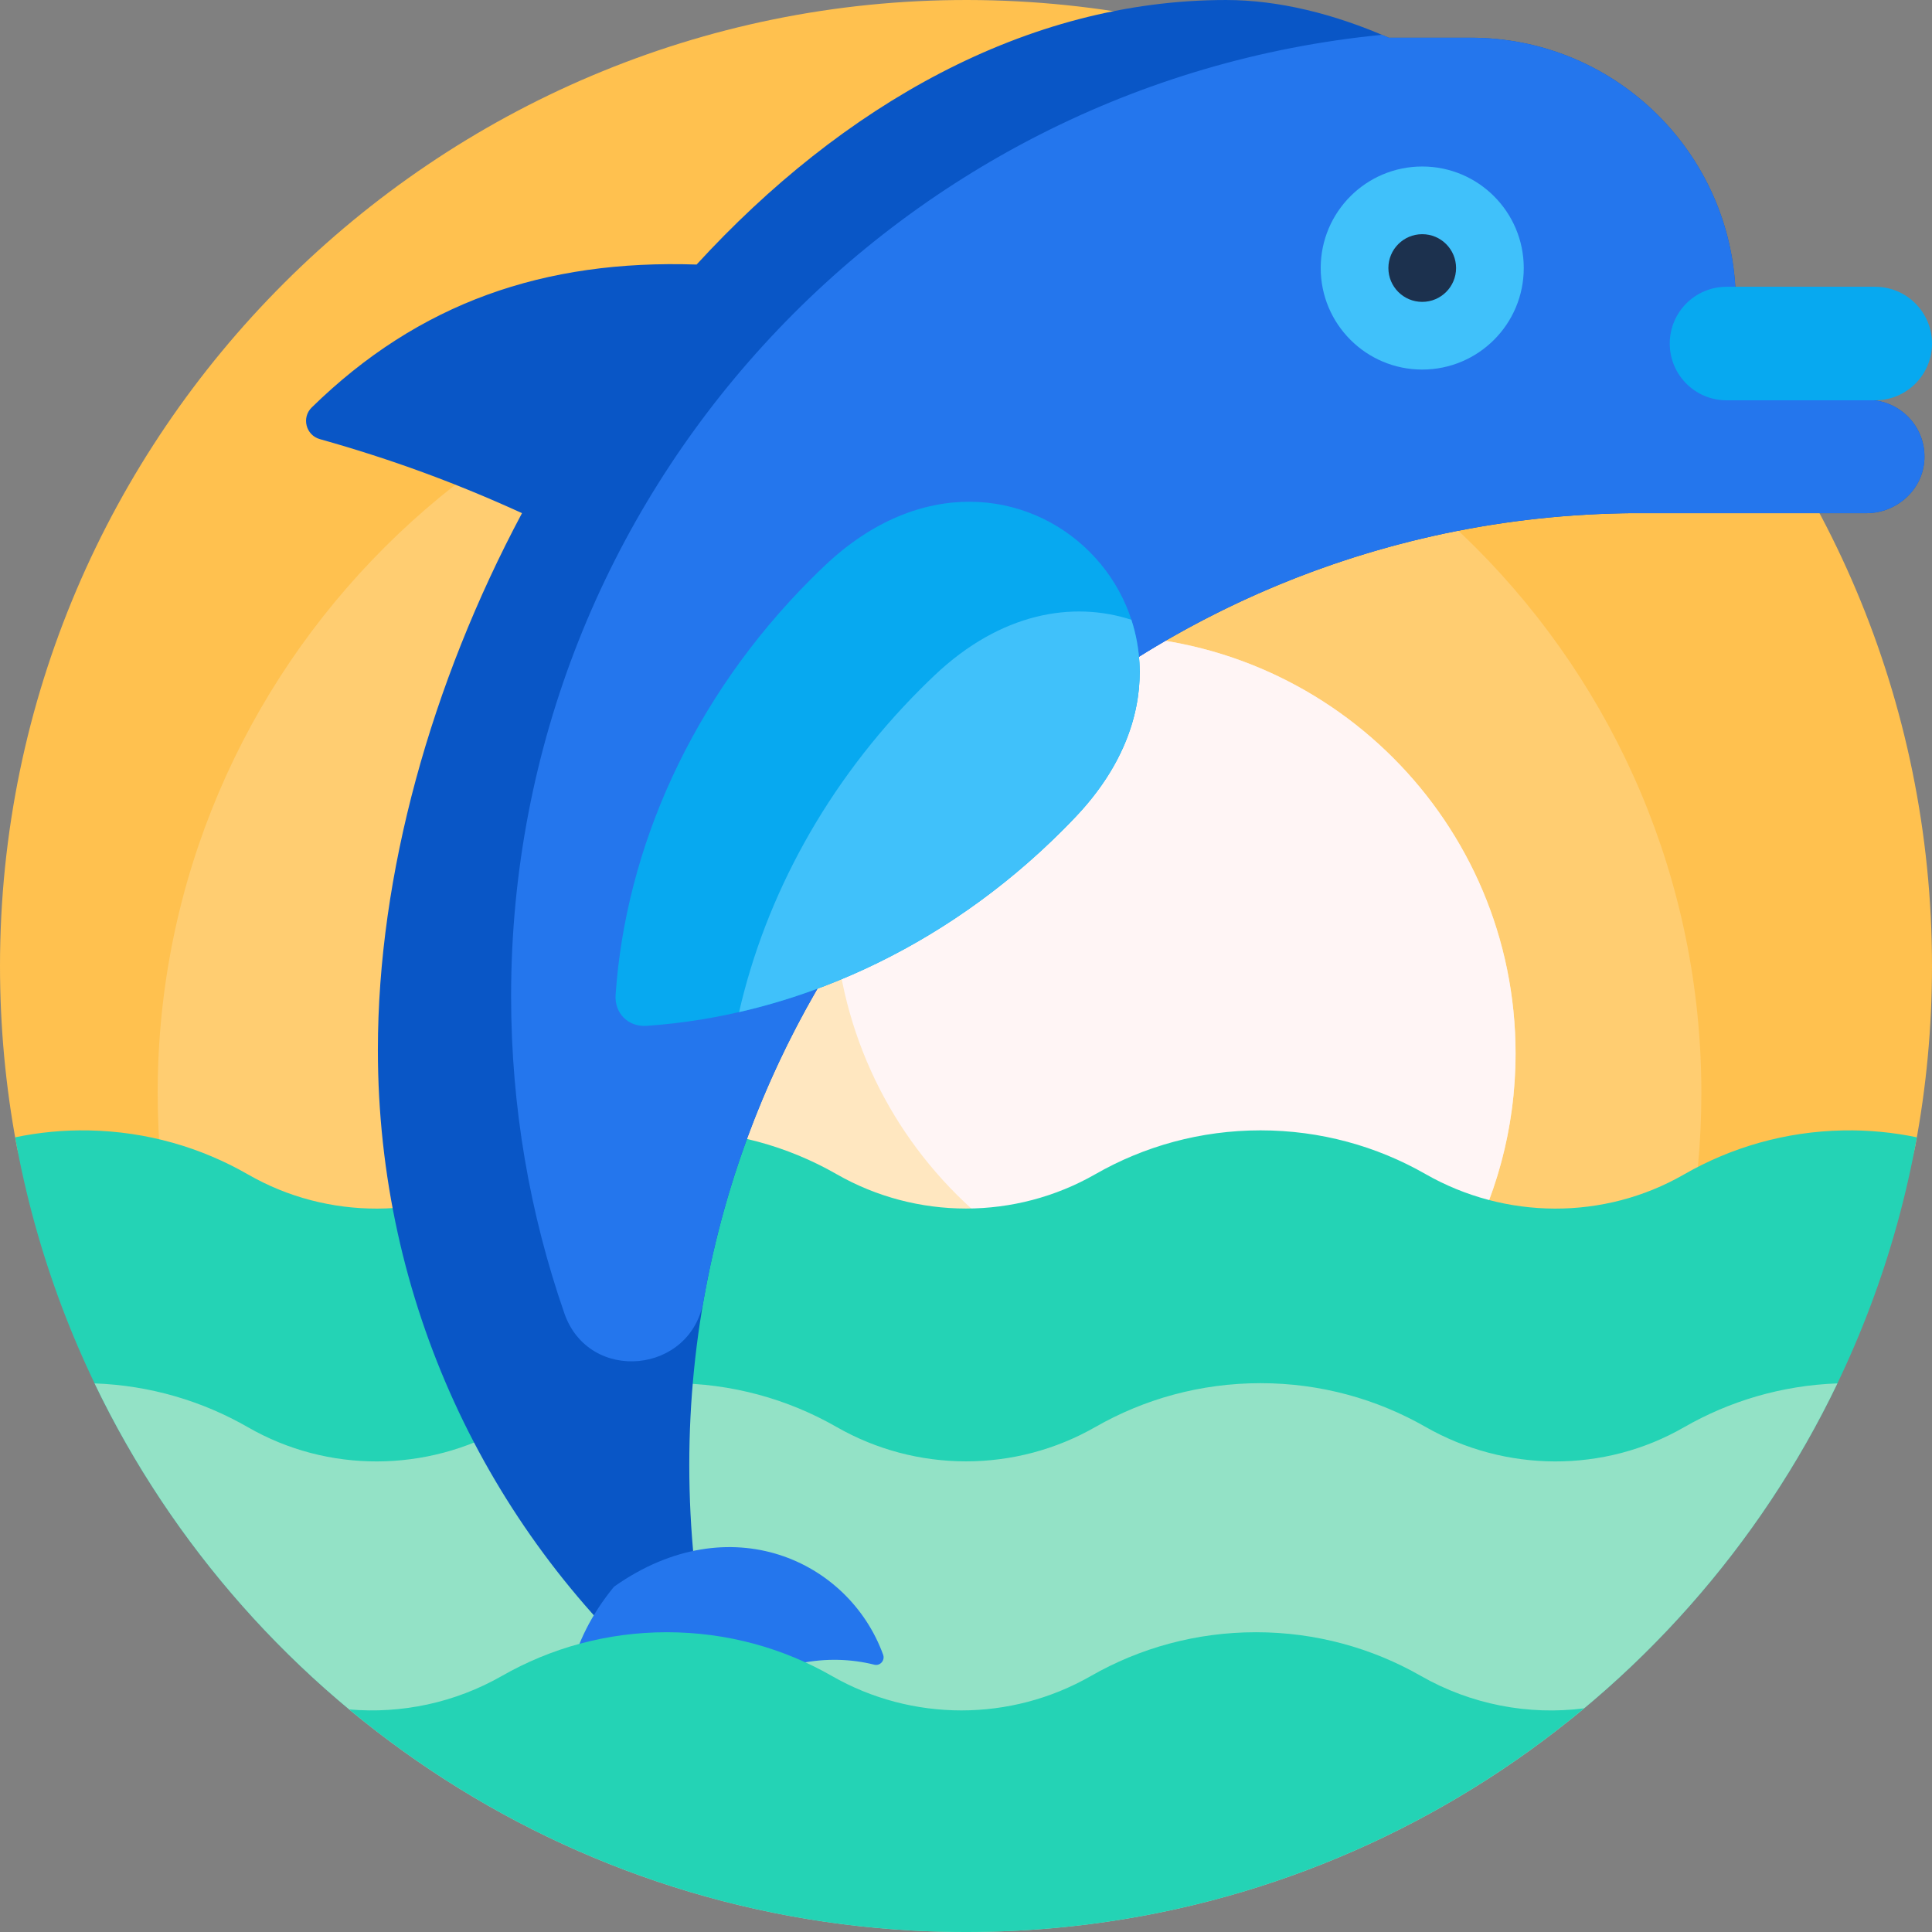 <svg id="Capa_1" enable-background="new 0 0 512 512" height="512" viewBox="0 0 512 512" width="512" xmlns="http://www.w3.org/2000/svg"><rect x="0" y="0" width="512" height="512" fill="#808080" stroke="none"/><g><path d="m4.382 303.411c-2.884-15.399-4.389-31.284-4.382-47.521.059-141.074 115.379-256.134 256.452-255.89 141.177.245 255.548 114.766 255.548 256 0 16.278-1.519 32.201-4.424 47.635-2.733 14.524-15.397 25.06-30.176 25.06h-442.315c-14.964 0-27.949-10.575-30.703-25.284z" fill="#ffc14f"/><path d="m45.287 327.522c-2.304-12.304-3.507-24.996-3.501-37.97.047-112.72 92.189-204.654 204.909-204.459 112.802.195 204.186 91.699 204.186 204.547 0 13.006-1.214 25.729-3.535 38.061-2.184 11.605-12.302 20.023-24.111 20.023h-353.416c-11.956 0-22.331-8.45-24.532-20.202z" fill="#ffcd71"/><path d="m401.641 279.179c0 61.205-49.616 110.821-110.821 110.821s-110.82-49.616-110.82-110.821 49.616-110.821 110.821-110.821 110.82 49.617 110.82 110.821z" fill="#ffe7c0"/><path d="m401.641 279.179c0 20.072-5.337 38.898-14.668 55.137-16.238 9.332-35.064 14.668-55.137 14.668-61.205 0-110.821-49.616-110.821-110.821 0-20.072 5.337-38.898 14.668-55.137 16.238-9.332 35.064-14.668 55.137-14.668 61.205.001 110.821 49.617 110.821 110.821z" fill="#fff5f5"/><path d="m507.986 301.399c-11.073 61.87-44.385 116.022-91.356 153.923-13.331-.871-26.863 2.115-38.81 8.959-12.896 7.388-27.837 11.611-43.764 11.611s-30.868-4.223-43.764-11.611c-21.197-12.144-47.386-12.144-68.584 0-12.896 7.388-27.837 11.611-43.764 11.611s-30.868-4.223-43.764-11.611c-11.947-6.844-25.479-9.83-38.81-8.959-46.971-37.902-80.283-92.053-91.356-153.923 6.3-1.311 12.832-1.954 19.52-1.827 15.35.291 29.741 4.504 42.21 11.681 21.136 12.163 47.326 11.986 68.495-.12 12.882-7.367 27.802-11.577 43.704-11.577 15.927 0 30.869 4.223 43.764 11.611 21.197 12.144 47.386 12.144 68.584 0 12.896-7.388 27.837-11.611 43.764-11.611 15.903 0 30.822 4.21 43.705 11.577 21.169 12.106 47.358 12.283 68.495.12 12.469-7.176 26.86-11.39 42.21-11.681 6.689-.127 13.221.516 19.521 1.827z" fill="#24d3b5"/><path d="m65.745 378.252c21.136 12.163 47.326 11.986 68.495-.12 12.882-7.367 27.802-11.577 43.704-11.577 15.927 0 30.868 4.223 43.764 11.611 21.197 12.144 47.386 12.144 68.584 0 12.896-7.388 27.837-11.611 43.764-11.611 15.903 0 30.822 4.21 43.705 11.577 21.169 12.106 47.359 12.283 68.495.12 12.054-6.937 25.903-11.105 40.679-11.638-41.27 86.004-129.168 145.386-230.935 145.386s-189.665-59.382-230.934-145.386c14.776.533 28.625 4.701 40.679 11.638z" fill="#93e2c6"/><path d="m509.983 121.725c-.38 8.068-7.33 14.275-15.407 14.275h-62.565c-.69.008-1.38.018-2.072.031-136.983 2.626-247.297 115.215-247.271 252.224.003 17.291 1.746 34.175 5.064 50.487 1.46 7.181-7.053 12.037-12.517 7.155-46.071-41.161-75.073-101.029-75.073-167.67 0-46.438 14.077-97.062 38.196-142.243-17.735-8.092-34.582-14.269-53.586-19.616-3.689-1.038-4.887-5.697-2.149-8.378 28.387-27.795 61.645-39.235 102.001-37.884 38.451-41.945 87.229-70.106 140.308-70.106 13.771 0 28.563 3.612 43.112 10h21.735c37.369 0 67.922 29.182 70.114 66h34.703c8.077 0 15.027 6.207 15.407 14.275.406 8.614-6.458 15.725-14.983 15.725 8.525 0 15.389 7.111 14.983 15.725z" fill="#0956c6"/><path d="m495 106c8.524 0 15.388 7.111 14.983 15.724-.379 8.068-7.329 14.276-15.407 14.276h-62.565c-.69.008-1.38.018-2.072.031-121.814 2.336-222.537 91.628-243.334 207.721-.046.258-.092.527-.137.806-3.175 19.592-30.392 22.237-36.906 3.488-9.146-26.326-14.116-54.606-14.116-84.046 0-132.875 101.234-242.106 230.781-254.773.599.253 1.198.511 1.796.773h21.735c37.369 0 67.922 29.182 70.114 66h34.703c8.077 0 15.027 6.207 15.407 14.276.406 8.613-6.458 15.724-14.982 15.724zm-304.579 344.567c.126-.154.276-.294.439-.408 14.165-9.916 28.576-12.063 40.849-8.999 1.551.387 2.875-1.152 2.327-2.655-9.108-25.009-40.669-39.508-71.076-18.181-.164.115-.315.256-.441.411-23.394 28.847-11.13 61.342 13.184 72.171 1.46.65 3.089-.562 2.811-2.136-2.206-12.487.959-26.753 11.907-40.203z" fill="#2476ed"/><path d="m171.372 271.859c-4.892.337-8.567-3.339-8.231-8.231 2.665-38.729 20.142-78.534 51.793-110.185 1.214-1.214 2.44-2.407 3.678-3.58 50.513-47.85 114.375 16.012 66.524 66.524-1.172 1.238-2.366 2.464-3.58 3.678-31.65 31.652-71.455 49.128-110.184 51.794zm325.587-165.777h-39.418c-8.307 0-15.041-6.734-15.041-15.041 0-8.307 6.734-15.041 15.041-15.041h39.418c8.307 0 15.041 6.734 15.041 15.041 0 8.307-6.734 15.041-15.041 15.041z" fill="#07a9f0"/><path d="m299.833 164.249c5.054 15.51 1.892 34.627-14.697 52.139-1.172 1.238-2.366 2.463-3.58 3.678-24.994 24.994-55.073 41.149-85.692 48.151 7.002-30.619 23.157-60.698 48.152-85.692 1.214-1.214 2.44-2.407 3.678-3.579 17.512-16.59 36.629-19.751 52.139-14.697z" fill="#40c1fa"/><path d="m403.812 71.031c0 14.86-12.046 26.906-26.906 26.906s-26.906-12.046-26.906-26.906 12.046-26.906 26.906-26.906 26.906 12.047 26.906 26.906z" fill="#40c1fa"/><path d="m385.874 71.031c0 4.953-4.015 8.969-8.969 8.969s-8.969-4.015-8.969-8.969c0-4.953 4.015-8.969 8.969-8.969s8.969 4.016 8.969 8.969z" fill="#1c314e"/><path d="m92.537 453.015c13.866 1.212 28.042-1.766 40.485-8.882 12.882-7.367 27.802-11.577 43.704-11.577 15.927 0 30.869 4.223 43.764 11.611 21.197 12.144 47.386 12.144 68.584 0 12.896-7.388 27.837-11.611 43.764-11.611 15.903 0 30.822 4.21 43.705 11.577 13.276 7.592 28.525 10.486 43.264 8.592-44.392 37.004-101.496 59.275-163.807 59.275-62.149 0-119.121-22.153-163.463-58.985z" fill="#24d3b5"/></g></svg>